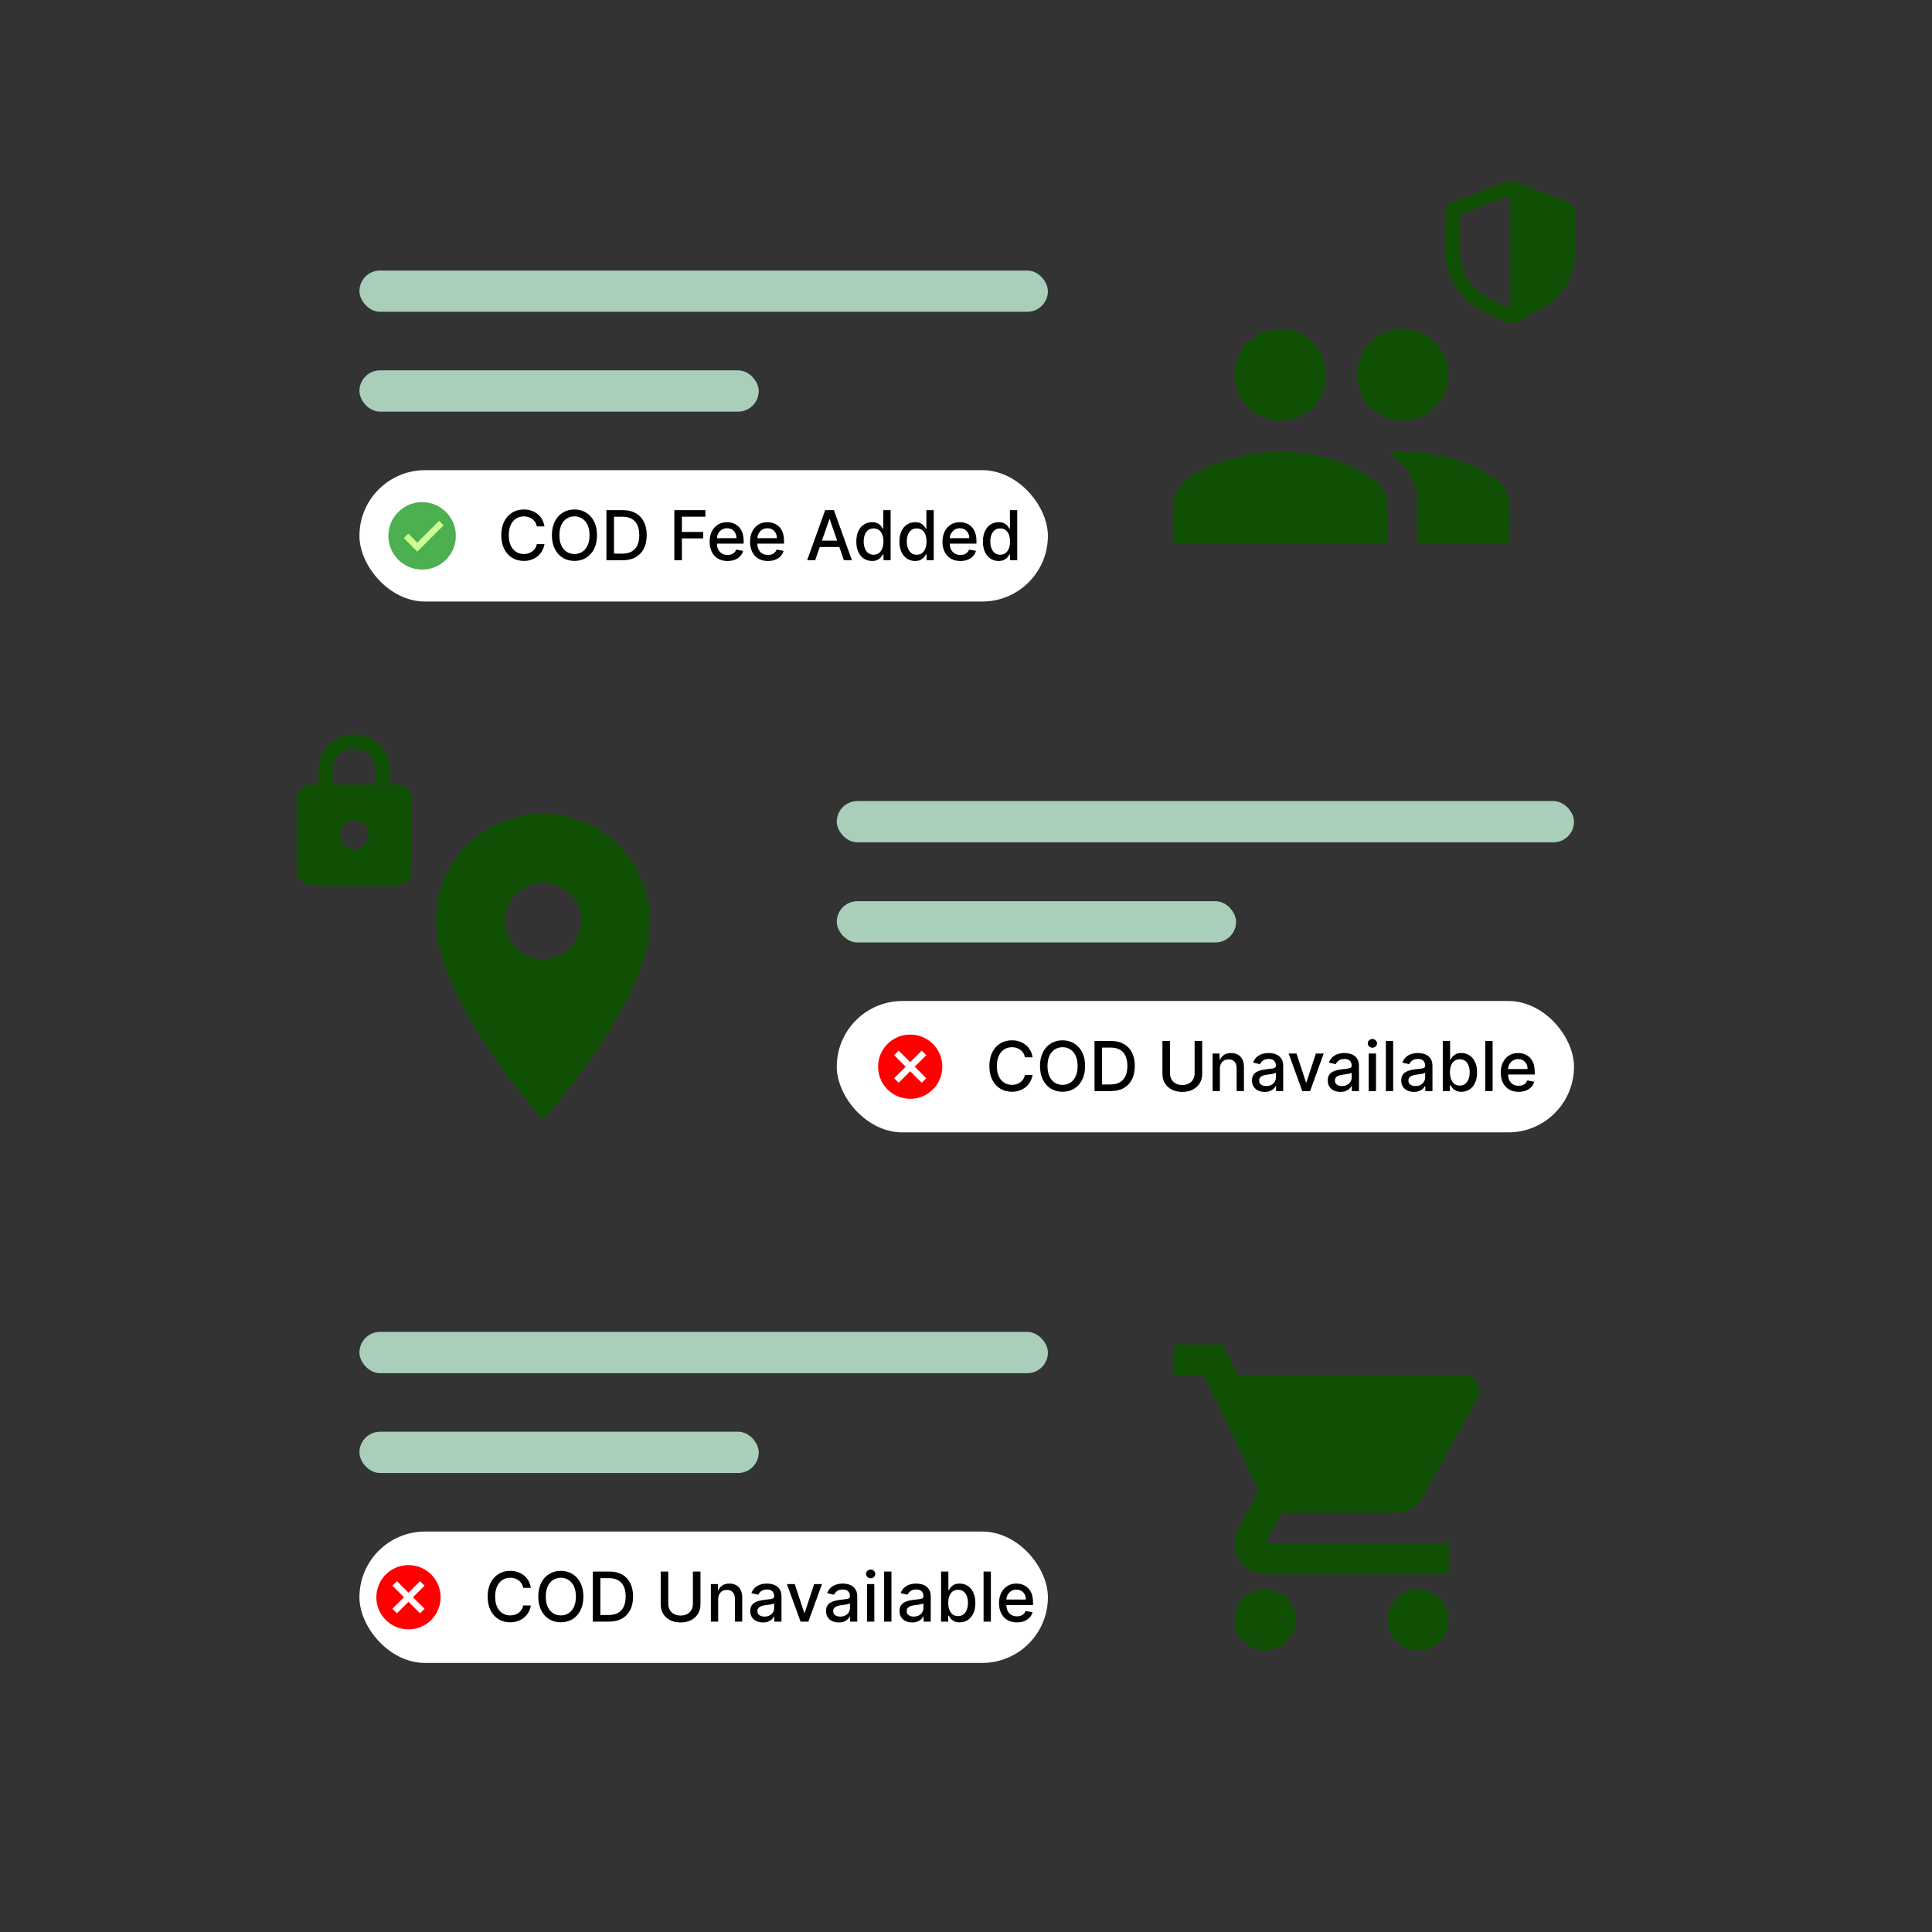 <svg width="1347" height="1347" viewBox="0 0 1347 1347" fill="none" xmlns="http://www.w3.org/2000/svg">
<rect x="0" y="0" width="1347" height="1347" fill="#333333" stroke="none"/>
<rect x="250.6" y="188.6" width="480" height="28.8" rx="14.4" fill="#A9CEBA"/>
<rect x="250.6" y="258.2" width="278.4" height="28.8" rx="14.4" fill="#A9CEBA"/>
<rect x="250.6" y="327.8" width="480" height="91.6" rx="45.8" fill="white"/>
<path d="M294.3 397.12C307.29 397.12 317.82 386.59 317.82 373.6C317.82 360.61 307.29 350.08 294.3 350.08C281.311 350.08 270.78 360.61 270.78 373.6C270.78 386.59 281.311 397.12 294.3 397.12Z" fill="#4CAF50"/>
<path d="M306.171 363.073L290.939 378.305L284.667 372.033L281.531 375.169L290.939 384.577L309.307 366.209L306.171 363.073Z" fill="#CCFF90"/>
<path d="M379.609 367.043H374.291C374.086 365.907 373.705 364.907 373.149 364.043C372.592 363.18 371.91 362.447 371.103 361.844C370.296 361.242 369.393 360.788 368.393 360.481C367.404 360.174 366.353 360.021 365.24 360.021C363.228 360.021 361.427 360.526 359.836 361.538C358.257 362.549 357.007 364.032 356.086 365.986C355.177 367.941 354.722 370.327 354.722 373.146C354.722 375.986 355.177 378.384 356.086 380.339C357.007 382.293 358.262 383.771 359.853 384.771C361.444 385.771 363.234 386.271 365.222 386.271C366.325 386.271 367.37 386.123 368.359 385.827C369.359 385.521 370.262 385.072 371.069 384.481C371.876 383.89 372.558 383.168 373.115 382.316C373.683 381.452 374.075 380.464 374.291 379.35L379.609 379.367C379.325 381.083 378.774 382.663 377.955 384.106C377.149 385.538 376.109 386.776 374.836 387.822C373.575 388.856 372.132 389.657 370.507 390.225C368.882 390.793 367.109 391.077 365.188 391.077C362.166 391.077 359.472 390.361 357.109 388.93C354.745 387.486 352.882 385.424 351.518 382.742C350.166 380.06 349.49 376.861 349.49 373.146C349.49 369.418 350.171 366.219 351.535 363.549C352.899 360.867 354.762 358.81 357.126 357.379C359.49 355.935 362.177 355.214 365.188 355.214C367.041 355.214 368.768 355.481 370.37 356.015C371.984 356.538 373.433 357.31 374.717 358.333C376.001 359.344 377.063 360.583 377.904 362.049C378.745 363.504 379.313 365.168 379.609 367.043ZM416.235 373.146C416.235 376.873 415.553 380.077 414.19 382.759C412.826 385.43 410.957 387.486 408.582 388.93C406.218 390.361 403.531 391.077 400.519 391.077C397.497 391.077 394.798 390.361 392.423 388.93C390.059 387.486 388.195 385.424 386.832 382.742C385.468 380.06 384.786 376.861 384.786 373.146C384.786 369.418 385.468 366.219 386.832 363.549C388.195 360.867 390.059 358.81 392.423 357.379C394.798 355.935 397.497 355.214 400.519 355.214C403.531 355.214 406.218 355.935 408.582 357.379C410.957 358.81 412.826 360.867 414.19 363.549C415.553 366.219 416.235 369.418 416.235 373.146ZM411.019 373.146C411.019 370.305 410.559 367.913 409.639 365.969C408.73 364.015 407.48 362.538 405.889 361.538C404.309 360.526 402.519 360.021 400.519 360.021C398.508 360.021 396.713 360.526 395.133 361.538C393.553 362.538 392.303 364.015 391.383 365.969C390.474 367.913 390.019 370.305 390.019 373.146C390.019 375.986 390.474 378.384 391.383 380.339C392.303 382.282 393.553 383.759 395.133 384.771C396.713 385.771 398.508 386.271 400.519 386.271C402.519 386.271 404.309 385.771 405.889 384.771C407.48 383.759 408.73 382.282 409.639 380.339C410.559 378.384 411.019 375.986 411.019 373.146ZM434.103 390.6H422.802V355.691H434.461C437.882 355.691 440.819 356.39 443.274 357.788C445.728 359.174 447.609 361.168 448.916 363.771C450.234 366.361 450.893 369.469 450.893 373.094C450.893 376.731 450.228 379.856 448.899 382.469C447.58 385.083 445.671 387.094 443.171 388.504C440.671 389.901 437.649 390.6 434.103 390.6ZM428.069 385.998H433.813C436.472 385.998 438.683 385.498 440.444 384.498C442.205 383.486 443.524 382.026 444.399 380.117C445.274 378.197 445.711 375.856 445.711 373.094C445.711 370.356 445.274 368.032 444.399 366.123C443.535 364.214 442.245 362.765 440.529 361.776C438.813 360.788 436.683 360.293 434.137 360.293H428.069V385.998ZM470.146 390.6V355.691H491.794V360.225H475.413V370.861H490.242V375.379H475.413V390.6H470.146ZM507.224 391.129C504.644 391.129 502.423 390.577 500.559 389.475C498.707 388.361 497.275 386.799 496.264 384.788C495.264 382.765 494.764 380.396 494.764 377.68C494.764 374.998 495.264 372.634 496.264 370.589C497.275 368.543 498.684 366.947 500.491 365.799C502.309 364.651 504.434 364.077 506.866 364.077C508.343 364.077 509.775 364.322 511.161 364.81C512.548 365.299 513.792 366.066 514.894 367.111C515.997 368.157 516.866 369.515 517.502 371.185C518.139 372.844 518.457 374.861 518.457 377.236V379.043H497.644V375.225H513.463C513.463 373.884 513.19 372.697 512.644 371.663C512.099 370.617 511.332 369.793 510.343 369.191C509.366 368.589 508.218 368.288 506.9 368.288C505.468 368.288 504.218 368.64 503.15 369.344C502.093 370.038 501.275 370.947 500.695 372.072C500.127 373.185 499.843 374.396 499.843 375.702V378.685C499.843 380.435 500.15 381.924 500.764 383.151C501.389 384.379 502.258 385.316 503.372 385.964C504.485 386.6 505.786 386.918 507.275 386.918C508.241 386.918 509.122 386.782 509.917 386.509C510.713 386.225 511.4 385.805 511.98 385.248C512.559 384.691 513.002 384.004 513.309 383.185L518.133 384.055C517.747 385.475 517.053 386.719 516.053 387.788C515.065 388.844 513.82 389.668 512.32 390.259C510.832 390.839 509.133 391.129 507.224 391.129ZM535.396 391.129C532.816 391.129 530.595 390.577 528.731 389.475C526.879 388.361 525.447 386.799 524.436 384.788C523.436 382.765 522.936 380.396 522.936 377.68C522.936 374.998 523.436 372.634 524.436 370.589C525.447 368.543 526.856 366.947 528.663 365.799C530.481 364.651 532.606 364.077 535.038 364.077C536.515 364.077 537.947 364.322 539.333 364.81C540.72 365.299 541.964 366.066 543.066 367.111C544.169 368.157 545.038 369.515 545.674 371.185C546.311 372.844 546.629 374.861 546.629 377.236V379.043H525.816V375.225H541.634C541.634 373.884 541.362 372.697 540.816 371.663C540.271 370.617 539.504 369.793 538.515 369.191C537.538 368.589 536.39 368.288 535.072 368.288C533.64 368.288 532.39 368.64 531.322 369.344C530.265 370.038 529.447 370.947 528.867 372.072C528.299 373.185 528.015 374.396 528.015 375.702V378.685C528.015 380.435 528.322 381.924 528.936 383.151C529.561 384.379 530.43 385.316 531.544 385.964C532.657 386.6 533.958 386.918 535.447 386.918C536.413 386.918 537.294 386.782 538.089 386.509C538.884 386.225 539.572 385.805 540.151 385.248C540.731 384.691 541.174 384.004 541.481 383.185L546.305 384.055C545.919 385.475 545.225 386.719 544.225 387.788C543.237 388.844 541.992 389.668 540.492 390.259C539.004 390.839 537.305 391.129 535.396 391.129ZM568.345 390.6H562.754L575.316 355.691H581.401L593.964 390.6H588.373L578.504 362.032H578.231L568.345 390.6ZM569.282 376.93H587.419V381.361H569.282V376.93ZM607.975 391.111C605.862 391.111 603.975 390.572 602.316 389.492C600.669 388.401 599.373 386.85 598.43 384.839C597.498 382.816 597.032 380.39 597.032 377.56C597.032 374.731 597.504 372.31 598.447 370.299C599.401 368.288 600.708 366.748 602.367 365.68C604.026 364.611 605.907 364.077 608.009 364.077C609.634 364.077 610.941 364.35 611.93 364.896C612.93 365.43 613.703 366.055 614.248 366.771C614.805 367.486 615.237 368.117 615.544 368.663H615.85V355.691H620.947V390.6H615.97V386.526H615.544C615.237 387.083 614.794 387.719 614.214 388.435C613.646 389.151 612.862 389.776 611.862 390.31C610.862 390.844 609.566 391.111 607.975 391.111ZM609.1 386.765C610.566 386.765 611.805 386.379 612.816 385.606C613.839 384.822 614.612 383.736 615.134 382.35C615.669 380.964 615.936 379.35 615.936 377.509C615.936 375.691 615.674 374.1 615.151 372.736C614.629 371.373 613.862 370.31 612.85 369.549C611.839 368.788 610.589 368.407 609.1 368.407C607.566 368.407 606.288 368.805 605.265 369.6C604.242 370.396 603.47 371.481 602.947 372.856C602.436 374.231 602.18 375.782 602.18 377.509C602.18 379.259 602.441 380.833 602.964 382.231C603.487 383.629 604.259 384.736 605.282 385.555C606.316 386.361 607.589 386.765 609.1 386.765ZM638.022 391.111C635.909 391.111 634.022 390.572 632.363 389.492C630.715 388.401 629.42 386.85 628.477 384.839C627.545 382.816 627.079 380.39 627.079 377.56C627.079 374.731 627.551 372.31 628.494 370.299C629.448 368.288 630.755 366.748 632.414 365.68C634.073 364.611 635.954 364.077 638.056 364.077C639.681 364.077 640.988 364.35 641.977 364.896C642.977 365.43 643.749 366.055 644.295 366.771C644.852 367.486 645.284 368.117 645.59 368.663H645.897V355.691H650.994V390.6H646.017V386.526H645.59C645.284 387.083 644.84 387.719 644.261 388.435C643.693 389.151 642.909 389.776 641.909 390.31C640.909 390.844 639.613 391.111 638.022 391.111ZM639.147 386.765C640.613 386.765 641.852 386.379 642.863 385.606C643.886 384.822 644.659 383.736 645.181 382.35C645.715 380.964 645.982 379.35 645.982 377.509C645.982 375.691 645.721 374.1 645.198 372.736C644.676 371.373 643.909 370.31 642.897 369.549C641.886 368.788 640.636 368.407 639.147 368.407C637.613 368.407 636.335 368.805 635.312 369.6C634.289 370.396 633.517 371.481 632.994 372.856C632.482 374.231 632.227 375.782 632.227 377.509C632.227 379.259 632.488 380.833 633.011 382.231C633.534 383.629 634.306 384.736 635.329 385.555C636.363 386.361 637.636 386.765 639.147 386.765ZM669.552 391.129C666.972 391.129 664.751 390.577 662.887 389.475C661.035 388.361 659.603 386.799 658.592 384.788C657.592 382.765 657.092 380.396 657.092 377.68C657.092 374.998 657.592 372.634 658.592 370.589C659.603 368.543 661.012 366.947 662.819 365.799C664.637 364.651 666.762 364.077 669.194 364.077C670.671 364.077 672.103 364.322 673.49 364.81C674.876 365.299 676.12 366.066 677.222 367.111C678.325 368.157 679.194 369.515 679.83 371.185C680.467 372.844 680.785 374.861 680.785 377.236V379.043H659.972V375.225H675.791C675.791 373.884 675.518 372.697 674.972 371.663C674.427 370.617 673.66 369.793 672.671 369.191C671.694 368.589 670.546 368.288 669.228 368.288C667.796 368.288 666.546 368.64 665.478 369.344C664.421 370.038 663.603 370.947 663.024 372.072C662.455 373.185 662.171 374.396 662.171 375.702V378.685C662.171 380.435 662.478 381.924 663.092 383.151C663.717 384.379 664.586 385.316 665.7 385.964C666.813 386.6 668.115 386.918 669.603 386.918C670.569 386.918 671.45 386.782 672.245 386.509C673.041 386.225 673.728 385.805 674.308 385.248C674.887 384.691 675.33 384.004 675.637 383.185L680.461 384.055C680.075 385.475 679.382 386.719 678.382 387.788C677.393 388.844 676.149 389.668 674.649 390.259C673.16 390.839 671.461 391.129 669.552 391.129ZM696.241 391.111C694.127 391.111 692.241 390.572 690.582 389.492C688.934 388.401 687.639 386.85 686.695 384.839C685.764 382.816 685.298 380.39 685.298 377.56C685.298 374.731 685.769 372.31 686.713 370.299C687.667 368.288 688.974 366.748 690.633 365.68C692.292 364.611 694.173 364.077 696.275 364.077C697.9 364.077 699.207 364.35 700.195 364.896C701.195 365.43 701.968 366.055 702.514 366.771C703.07 367.486 703.502 368.117 703.809 368.663H704.116V355.691H709.213V390.6H704.235V386.526H703.809C703.502 387.083 703.059 387.719 702.48 388.435C701.911 389.151 701.127 389.776 700.127 390.31C699.127 390.844 697.832 391.111 696.241 391.111ZM697.366 386.765C698.832 386.765 700.07 386.379 701.082 385.606C702.105 384.822 702.877 383.736 703.4 382.35C703.934 380.964 704.201 379.35 704.201 377.509C704.201 375.691 703.94 374.1 703.417 372.736C702.894 371.373 702.127 370.31 701.116 369.549C700.105 368.788 698.855 368.407 697.366 368.407C695.832 368.407 694.553 368.805 693.531 369.6C692.508 370.396 691.735 371.481 691.213 372.856C690.701 374.231 690.445 375.782 690.445 377.509C690.445 379.259 690.707 380.833 691.23 382.231C691.752 383.629 692.525 384.736 693.548 385.555C694.582 386.361 695.855 386.765 697.366 386.765Z" fill="black"/>
<path d="M978.065 293.333C995.772 293.333 1009.96 279.04 1009.96 261.333C1009.96 243.627 995.772 229.333 978.065 229.333C960.359 229.333 946.065 243.627 946.065 261.333C946.065 279.04 960.359 293.333 978.065 293.333ZM892.732 293.333C910.439 293.333 924.625 279.04 924.625 261.333C924.625 243.627 910.439 229.333 892.732 229.333C875.025 229.333 860.732 243.627 860.732 261.333C860.732 279.04 875.025 293.333 892.732 293.333ZM892.732 314.667C867.879 314.667 818.065 327.147 818.065 352V378.667H967.399V352C967.399 327.147 917.585 314.667 892.732 314.667ZM978.065 314.667C974.972 314.667 971.452 314.88 967.719 315.2C980.092 324.16 988.732 336.213 988.732 352V378.667H1052.73V352C1052.73 327.147 1002.92 314.667 978.065 314.667Z" fill="#105004"/>
<path d="M378.6 668.667C371.528 668.667 364.745 665.857 359.744 660.856C354.743 655.855 351.934 649.073 351.934 642C351.934 634.928 354.743 628.145 359.744 623.144C364.745 618.143 371.528 615.333 378.6 615.333C385.673 615.333 392.455 618.143 397.456 623.144C402.457 628.145 405.267 634.928 405.267 642C405.267 645.502 404.577 648.97 403.237 652.205C401.897 655.44 399.933 658.38 397.456 660.856C394.98 663.333 392.04 665.297 388.805 666.637C385.57 667.977 382.102 668.667 378.6 668.667ZM378.6 567.333C358.797 567.333 339.806 575.2 325.803 589.203C311.8 603.206 303.934 622.197 303.934 642C303.934 698 378.6 780.667 378.6 780.667C378.6 780.667 453.267 698 453.267 642C453.267 622.197 445.4 603.206 431.398 589.203C417.395 575.2 398.403 567.333 378.6 567.333Z" fill="#105004"/>
<rect x="583.399" y="558.5" width="514" height="28.8" rx="14.4" fill="#A9CEBA"/>
<rect x="583.399" y="628.3" width="278.4" height="28.8" rx="14.4" fill="#A9CEBA"/>
<rect x="583.399" y="697.9" width="514" height="91.6" rx="45.8" fill="white"/>
<path d="M634.6 721.301C646.987 721.301 657 731.314 657 743.701C657 756.088 646.987 766.101 634.6 766.101C622.213 766.101 612.2 756.088 612.2 743.701C612.2 731.314 622.213 721.301 634.6 721.301ZM642.642 732.501L634.6 740.542L626.559 732.501L623.4 735.659L631.442 743.701L623.4 751.742L626.559 754.901L634.6 746.859L642.642 754.901L645.8 751.742L637.759 743.701L645.8 735.659L642.642 732.501Z" fill="#FF0000"/>
<path d="M719.909 737.143H714.59C714.386 736.007 714.005 735.007 713.448 734.143C712.892 733.28 712.21 732.547 711.403 731.945C710.596 731.342 709.693 730.888 708.693 730.581C707.704 730.274 706.653 730.121 705.539 730.121C703.528 730.121 701.727 730.626 700.136 731.638C698.556 732.649 697.306 734.132 696.386 736.087C695.477 738.041 695.022 740.427 695.022 743.246C695.022 746.087 695.477 748.484 696.386 750.439C697.306 752.393 698.562 753.871 700.153 754.871C701.744 755.871 703.534 756.371 705.522 756.371C706.625 756.371 707.67 756.223 708.659 755.927C709.659 755.621 710.562 755.172 711.369 754.581C712.176 753.99 712.858 753.268 713.414 752.416C713.983 751.552 714.375 750.564 714.59 749.45L719.909 749.467C719.625 751.183 719.073 752.763 718.255 754.206C717.448 755.638 716.409 756.876 715.136 757.922C713.875 758.956 712.431 759.757 710.806 760.325C709.181 760.893 707.409 761.177 705.488 761.177C702.465 761.177 699.772 760.462 697.409 759.03C695.045 757.587 693.181 755.524 691.818 752.842C690.465 750.16 689.789 746.962 689.789 743.246C689.789 739.518 690.471 736.32 691.835 733.649C693.198 730.967 695.062 728.91 697.426 727.479C699.789 726.035 702.477 725.314 705.488 725.314C707.34 725.314 709.068 725.581 710.67 726.115C712.284 726.638 713.733 727.41 715.017 728.433C716.301 729.445 717.363 730.683 718.204 732.149C719.045 733.604 719.613 735.268 719.909 737.143ZM756.535 743.246C756.535 746.973 755.853 750.177 754.49 752.859C753.126 755.53 751.257 757.587 748.882 759.03C746.518 760.462 743.831 761.177 740.819 761.177C737.796 761.177 735.098 760.462 732.723 759.03C730.359 757.587 728.495 755.524 727.132 752.842C725.768 750.16 725.086 746.962 725.086 743.246C725.086 739.518 725.768 736.32 727.132 733.649C728.495 730.967 730.359 728.91 732.723 727.479C735.098 726.035 737.796 725.314 740.819 725.314C743.831 725.314 746.518 726.035 748.882 727.479C751.257 728.91 753.126 730.967 754.49 733.649C755.853 736.32 756.535 739.518 756.535 743.246ZM751.319 743.246C751.319 740.405 750.859 738.013 749.938 736.07C749.029 734.115 747.779 732.638 746.188 731.638C744.609 730.626 742.819 730.121 740.819 730.121C738.808 730.121 737.012 730.626 735.433 731.638C733.853 732.638 732.603 734.115 731.683 736.07C730.774 738.013 730.319 740.405 730.319 743.246C730.319 746.087 730.774 748.484 731.683 750.439C732.603 752.382 733.853 753.859 735.433 754.871C737.012 755.871 738.808 756.371 740.819 756.371C742.819 756.371 744.609 755.871 746.188 754.871C747.779 753.859 749.029 752.382 749.938 750.439C750.859 748.484 751.319 746.087 751.319 743.246ZM774.403 760.7H763.102V725.791H774.761C778.181 725.791 781.119 726.49 783.573 727.888C786.028 729.274 787.909 731.268 789.215 733.871C790.534 736.462 791.193 739.57 791.193 743.195C791.193 746.831 790.528 749.956 789.198 752.57C787.88 755.183 785.971 757.195 783.471 758.604C780.971 760.001 777.948 760.7 774.403 760.7ZM768.369 756.098H774.113C776.772 756.098 778.983 755.598 780.744 754.598C782.505 753.587 783.823 752.126 784.698 750.217C785.573 748.297 786.011 745.956 786.011 743.195C786.011 740.456 785.573 738.132 784.698 736.223C783.835 734.314 782.545 732.865 780.829 731.876C779.113 730.888 776.983 730.393 774.437 730.393H768.369V756.098ZM832.894 725.791H838.179V748.751C838.179 751.195 837.605 753.359 836.457 755.246C835.309 757.121 833.696 758.598 831.616 759.677C829.536 760.746 827.099 761.28 824.304 761.28C821.519 761.28 819.088 760.746 817.008 759.677C814.929 758.598 813.315 757.121 812.167 755.246C811.019 753.359 810.446 751.195 810.446 748.751V725.791H815.713V748.325C815.713 749.905 816.059 751.308 816.752 752.535C817.457 753.763 818.451 754.729 819.735 755.433C821.019 756.126 822.542 756.473 824.304 756.473C826.076 756.473 827.605 756.126 828.889 755.433C830.184 754.729 831.173 753.763 831.855 752.535C832.548 751.308 832.894 749.905 832.894 748.325V725.791ZM850.524 745.155V760.7H845.427V734.518H850.319V738.78H850.643C851.245 737.393 852.188 736.28 853.473 735.439C854.768 734.598 856.399 734.177 858.365 734.177C860.149 734.177 861.711 734.552 863.052 735.302C864.393 736.041 865.433 737.143 866.171 738.609C866.91 740.075 867.279 741.888 867.279 744.047V760.7H862.183V744.66C862.183 742.763 861.688 741.28 860.7 740.212C859.711 739.132 858.353 738.592 856.626 738.592C855.444 738.592 854.393 738.848 853.473 739.359C852.563 739.871 851.842 740.621 851.308 741.609C850.785 742.587 850.524 743.768 850.524 745.155ZM881.734 761.28C880.075 761.28 878.575 760.973 877.234 760.359C875.893 759.734 874.831 758.831 874.046 757.649C873.274 756.467 872.887 755.018 872.887 753.302C872.887 751.825 873.171 750.609 873.74 749.655C874.308 748.7 875.075 747.945 876.041 747.388C877.007 746.831 878.086 746.41 879.279 746.126C880.473 745.842 881.688 745.626 882.927 745.479C884.495 745.297 885.768 745.149 886.745 745.035C887.723 744.91 888.433 744.712 888.876 744.439C889.319 744.166 889.541 743.723 889.541 743.109V742.99C889.541 741.501 889.12 740.348 888.279 739.53C887.45 738.712 886.211 738.302 884.563 738.302C882.848 738.302 881.495 738.683 880.507 739.445C879.529 740.195 878.853 741.03 878.478 741.95L873.688 740.859C874.257 739.268 875.086 737.984 876.177 737.007C877.279 736.018 878.546 735.302 879.978 734.859C881.41 734.405 882.916 734.177 884.495 734.177C885.541 734.177 886.649 734.302 887.819 734.552C889.001 734.791 890.103 735.234 891.126 735.882C892.16 736.53 893.007 737.456 893.666 738.66C894.325 739.854 894.654 741.405 894.654 743.314V760.7H889.677V757.121H889.473C889.143 757.78 888.649 758.427 887.99 759.064C887.331 759.7 886.484 760.229 885.45 760.649C884.416 761.07 883.177 761.28 881.734 761.28ZM882.842 757.189C884.251 757.189 885.456 756.91 886.456 756.354C887.467 755.797 888.234 755.07 888.757 754.172C889.291 753.263 889.558 752.291 889.558 751.257V747.882C889.376 748.064 889.024 748.234 888.501 748.393C887.99 748.541 887.404 748.672 886.745 748.785C886.086 748.888 885.444 748.984 884.819 749.075C884.194 749.155 883.671 749.223 883.251 749.28C882.262 749.405 881.359 749.615 880.541 749.91C879.734 750.206 879.086 750.632 878.598 751.189C878.12 751.734 877.882 752.462 877.882 753.371C877.882 754.632 878.348 755.587 879.279 756.234C880.211 756.871 881.399 757.189 882.842 757.189ZM922.903 734.518L913.409 760.7H907.954L898.443 734.518H903.914L910.545 754.666H910.818L917.431 734.518H922.903ZM934.562 761.28C932.903 761.28 931.403 760.973 930.062 760.359C928.721 759.734 927.659 758.831 926.875 757.649C926.102 756.467 925.715 755.018 925.715 753.302C925.715 751.825 926 750.609 926.568 749.655C927.136 748.7 927.903 747.945 928.869 747.388C929.835 746.831 930.914 746.41 932.108 746.126C933.301 745.842 934.517 745.626 935.755 745.479C937.323 745.297 938.596 745.149 939.573 745.035C940.551 744.91 941.261 744.712 941.704 744.439C942.147 744.166 942.369 743.723 942.369 743.109V742.99C942.369 741.501 941.948 740.348 941.108 739.53C940.278 738.712 939.039 738.302 937.392 738.302C935.676 738.302 934.323 738.683 933.335 739.445C932.358 740.195 931.681 741.03 931.306 741.95L926.517 740.859C927.085 739.268 927.914 737.984 929.005 737.007C930.108 736.018 931.375 735.302 932.806 734.859C934.238 734.405 935.744 734.177 937.323 734.177C938.369 734.177 939.477 734.302 940.647 734.552C941.829 734.791 942.931 735.234 943.954 735.882C944.988 736.53 945.835 737.456 946.494 738.66C947.153 739.854 947.483 741.405 947.483 743.314V760.7H942.505V757.121H942.301C941.971 757.78 941.477 758.427 940.818 759.064C940.159 759.7 939.312 760.229 938.278 760.649C937.244 761.07 936.005 761.28 934.562 761.28ZM935.67 757.189C937.079 757.189 938.284 756.91 939.284 756.354C940.295 755.797 941.062 755.07 941.585 754.172C942.119 753.263 942.386 752.291 942.386 751.257V747.882C942.204 748.064 941.852 748.234 941.329 748.393C940.818 748.541 940.233 748.672 939.573 748.785C938.914 748.888 938.272 748.984 937.647 749.075C937.022 749.155 936.5 749.223 936.079 749.28C935.09 749.405 934.187 749.615 933.369 749.91C932.562 750.206 931.914 750.632 931.426 751.189C930.948 751.734 930.71 752.462 930.71 753.371C930.71 754.632 931.176 755.587 932.108 756.234C933.039 756.871 934.227 757.189 935.67 757.189ZM954.271 760.7V734.518H959.367V760.7H954.271ZM956.845 730.479C955.958 730.479 955.197 730.183 954.561 729.592C953.936 728.99 953.623 728.274 953.623 727.445C953.623 726.604 953.936 725.888 954.561 725.297C955.197 724.695 955.958 724.393 956.845 724.393C957.731 724.393 958.487 724.695 959.112 725.297C959.748 725.888 960.066 726.604 960.066 727.445C960.066 728.274 959.748 728.99 959.112 729.592C958.487 730.183 957.731 730.479 956.845 730.479ZM971.321 725.791V760.7H966.224V725.791H971.321ZM985.796 761.28C984.137 761.28 982.637 760.973 981.296 760.359C979.956 759.734 978.893 758.831 978.109 757.649C977.336 756.467 976.95 755.018 976.95 753.302C976.95 751.825 977.234 750.609 977.802 749.655C978.37 748.7 979.137 747.945 980.103 747.388C981.069 746.831 982.149 746.41 983.342 746.126C984.535 745.842 985.751 745.626 986.99 745.479C988.558 745.297 989.831 745.149 990.808 745.035C991.785 744.91 992.495 744.712 992.938 744.439C993.382 744.166 993.603 743.723 993.603 743.109V742.99C993.603 741.501 993.183 740.348 992.342 739.53C991.512 738.712 990.274 738.302 988.626 738.302C986.91 738.302 985.558 738.683 984.569 739.445C983.592 740.195 982.916 741.03 982.541 741.95L977.751 740.859C978.319 739.268 979.149 737.984 980.24 737.007C981.342 736.018 982.609 735.302 984.041 734.859C985.473 734.405 986.978 734.177 988.558 734.177C989.603 734.177 990.711 734.302 991.882 734.552C993.063 734.791 994.166 735.234 995.188 735.882C996.223 736.53 997.069 737.456 997.728 738.66C998.387 739.854 998.717 741.405 998.717 743.314V760.7H993.74V757.121H993.535C993.206 757.78 992.711 758.427 992.052 759.064C991.393 759.7 990.546 760.229 989.512 760.649C988.478 761.07 987.24 761.28 985.796 761.28ZM986.904 757.189C988.313 757.189 989.518 756.91 990.518 756.354C991.529 755.797 992.296 755.07 992.819 754.172C993.353 753.263 993.62 752.291 993.62 751.257V747.882C993.438 748.064 993.086 748.234 992.563 748.393C992.052 748.541 991.467 748.672 990.808 748.785C990.149 748.888 989.507 748.984 988.882 749.075C988.257 749.155 987.734 749.223 987.313 749.28C986.325 749.405 985.421 749.615 984.603 749.91C983.796 750.206 983.149 750.632 982.66 751.189C982.183 751.734 981.944 752.462 981.944 753.371C981.944 754.632 982.41 755.587 983.342 756.234C984.274 756.871 985.461 757.189 986.904 757.189ZM1005.91 760.7V725.791H1011.01V738.763H1011.32C1011.61 738.217 1012.04 737.587 1012.6 736.871C1013.15 736.155 1013.93 735.53 1014.91 734.996C1015.9 734.45 1017.21 734.177 1018.83 734.177C1020.95 734.177 1022.83 734.712 1024.49 735.78C1026.15 736.848 1027.45 738.388 1028.4 740.399C1029.35 742.41 1029.83 744.831 1029.83 747.66C1029.83 750.49 1029.36 752.916 1028.41 754.939C1027.47 756.95 1026.18 758.501 1024.53 759.592C1022.88 760.672 1021 761.212 1018.89 761.212C1017.3 761.212 1015.99 760.945 1014.98 760.41C1013.98 759.876 1013.2 759.251 1012.63 758.535C1012.06 757.82 1011.62 757.183 1011.32 756.626H1010.89V760.7H1005.91ZM1010.91 747.609C1010.91 749.45 1011.18 751.064 1011.71 752.45C1012.24 753.837 1013.02 754.922 1014.03 755.706C1015.04 756.479 1016.28 756.865 1017.74 756.865C1019.27 756.865 1020.54 756.462 1021.56 755.655C1022.58 754.837 1023.36 753.729 1023.88 752.331C1024.41 750.933 1024.68 749.359 1024.68 747.609C1024.68 745.882 1024.42 744.331 1023.9 742.956C1023.39 741.581 1022.61 740.496 1021.58 739.7C1020.56 738.905 1019.28 738.507 1017.74 738.507C1016.27 738.507 1015.02 738.888 1013.99 739.649C1012.98 740.41 1012.22 741.473 1011.69 742.837C1011.17 744.2 1010.91 745.791 1010.91 747.609ZM1040.65 725.791V760.7H1035.55V725.791H1040.65ZM1058.79 761.229C1056.21 761.229 1053.99 760.677 1052.12 759.575C1050.27 758.462 1048.84 756.899 1047.83 754.888C1046.83 752.865 1046.33 750.496 1046.33 747.78C1046.33 745.098 1046.83 742.734 1047.83 740.689C1048.84 738.643 1050.25 737.047 1052.06 735.899C1053.87 734.751 1056 734.177 1058.43 734.177C1059.91 734.177 1061.34 734.422 1062.73 734.91C1064.11 735.399 1065.36 736.166 1066.46 737.212C1067.56 738.257 1068.43 739.615 1069.07 741.285C1069.7 742.945 1070.02 744.962 1070.02 747.337V749.143H1049.21V745.325H1065.03C1065.03 743.984 1064.76 742.797 1064.21 741.763C1063.66 740.717 1062.9 739.893 1061.91 739.291C1060.93 738.689 1059.78 738.388 1058.47 738.388C1057.03 738.388 1055.78 738.74 1054.72 739.445C1053.66 740.138 1052.84 741.047 1052.26 742.172C1051.69 743.285 1051.41 744.496 1051.41 745.802V748.785C1051.41 750.535 1051.72 752.024 1052.33 753.251C1052.95 754.479 1053.82 755.416 1054.94 756.064C1056.05 756.7 1057.35 757.018 1058.84 757.018C1059.81 757.018 1060.69 756.882 1061.48 756.609C1062.28 756.325 1062.97 755.905 1063.55 755.348C1064.12 754.791 1064.57 754.104 1064.87 753.285L1069.7 754.155C1069.31 755.575 1068.62 756.82 1067.62 757.888C1066.63 758.945 1065.39 759.768 1063.89 760.359C1062.4 760.939 1060.7 761.229 1058.79 761.229Z" fill="black"/>
<rect x="250.6" y="928.6" width="480" height="28.8" rx="14.4" fill="#A9CEBA"/>
<rect x="250.6" y="998.199" width="278.4" height="28.8" rx="14.4" fill="#A9CEBA"/>
<rect x="250.6" y="1067.8" width="480" height="91.6" rx="45.8" fill="white"/>
<path d="M284.8 1091.2C297.188 1091.2 307.2 1101.21 307.2 1113.6C307.2 1125.99 297.188 1136 284.8 1136C272.413 1136 262.4 1125.99 262.4 1113.6C262.4 1101.21 272.413 1091.2 284.8 1091.2ZM292.842 1102.4L284.8 1110.44L276.759 1102.4L273.6 1105.56L281.642 1113.6L273.6 1121.64L276.759 1124.8L284.8 1116.76L292.842 1124.8L296 1121.64L287.959 1113.6L296 1105.56L292.842 1102.4Z" fill="#FF0000"/>
<path d="M370.109 1107.04H364.791C364.586 1105.91 364.205 1104.91 363.649 1104.04C363.092 1103.18 362.41 1102.45 361.603 1101.84C360.796 1101.24 359.893 1100.79 358.893 1100.48C357.904 1100.17 356.853 1100.02 355.74 1100.02C353.728 1100.02 351.927 1100.53 350.336 1101.54C348.757 1102.55 347.507 1104.03 346.586 1105.99C345.677 1107.94 345.222 1110.33 345.222 1113.15C345.222 1115.99 345.677 1118.38 346.586 1120.34C347.507 1122.29 348.762 1123.77 350.353 1124.77C351.944 1125.77 353.734 1126.27 355.722 1126.27C356.825 1126.27 357.87 1126.12 358.859 1125.83C359.859 1125.52 360.762 1125.07 361.569 1124.48C362.376 1123.89 363.058 1123.17 363.615 1122.32C364.183 1121.45 364.575 1120.46 364.791 1119.35L370.109 1119.37C369.825 1121.08 369.274 1122.66 368.455 1124.11C367.649 1125.54 366.609 1126.78 365.336 1127.82C364.075 1128.86 362.632 1129.66 361.007 1130.22C359.382 1130.79 357.609 1131.08 355.688 1131.08C352.666 1131.08 349.972 1130.36 347.609 1128.93C345.245 1127.49 343.382 1125.42 342.018 1122.74C340.666 1120.06 339.99 1116.86 339.99 1113.15C339.99 1109.42 340.671 1106.22 342.035 1103.55C343.399 1100.87 345.262 1098.81 347.626 1097.38C349.99 1095.93 352.677 1095.21 355.688 1095.21C357.541 1095.21 359.268 1095.48 360.87 1096.01C362.484 1096.54 363.933 1097.31 365.217 1098.33C366.501 1099.34 367.563 1100.58 368.404 1102.05C369.245 1103.5 369.813 1105.17 370.109 1107.04ZM406.735 1113.15C406.735 1116.87 406.053 1120.08 404.69 1122.76C403.326 1125.43 401.457 1127.49 399.082 1128.93C396.718 1130.36 394.031 1131.08 391.019 1131.08C387.997 1131.08 385.298 1130.36 382.923 1128.93C380.559 1127.49 378.695 1125.42 377.332 1122.74C375.968 1120.06 375.286 1116.86 375.286 1113.15C375.286 1109.42 375.968 1106.22 377.332 1103.55C378.695 1100.87 380.559 1098.81 382.923 1097.38C385.298 1095.93 387.997 1095.21 391.019 1095.21C394.031 1095.21 396.718 1095.93 399.082 1097.38C401.457 1098.81 403.326 1100.87 404.69 1103.55C406.053 1106.22 406.735 1109.42 406.735 1113.15ZM401.519 1113.15C401.519 1110.3 401.059 1107.91 400.139 1105.97C399.23 1104.01 397.98 1102.54 396.389 1101.54C394.809 1100.53 393.019 1100.02 391.019 1100.02C389.008 1100.02 387.213 1100.53 385.633 1101.54C384.053 1102.54 382.803 1104.01 381.883 1105.97C380.974 1107.91 380.519 1110.3 380.519 1113.15C380.519 1115.99 380.974 1118.38 381.883 1120.34C382.803 1122.28 384.053 1123.76 385.633 1124.77C387.213 1125.77 389.008 1126.27 391.019 1126.27C393.019 1126.27 394.809 1125.77 396.389 1124.77C397.98 1123.76 399.23 1122.28 400.139 1120.34C401.059 1118.38 401.519 1115.99 401.519 1113.15ZM424.603 1130.6H413.302V1095.69H424.961C428.382 1095.69 431.319 1096.39 433.774 1097.79C436.228 1099.17 438.109 1101.17 439.416 1103.77C440.734 1106.36 441.393 1109.47 441.393 1113.09C441.393 1116.73 440.728 1119.86 439.399 1122.47C438.08 1125.08 436.171 1127.09 433.671 1128.5C431.171 1129.9 428.149 1130.6 424.603 1130.6ZM418.569 1126H424.313C426.972 1126 429.183 1125.5 430.944 1124.5C432.705 1123.49 434.024 1122.03 434.899 1120.12C435.774 1118.2 436.211 1115.86 436.211 1113.09C436.211 1110.36 435.774 1108.03 434.899 1106.12C434.035 1104.21 432.745 1102.76 431.029 1101.78C429.313 1100.79 427.183 1100.29 424.637 1100.29H418.569V1126ZM483.095 1095.69H488.379V1118.65C488.379 1121.09 487.805 1123.26 486.657 1125.15C485.509 1127.02 483.896 1128.5 481.816 1129.58C479.737 1130.65 477.299 1131.18 474.504 1131.18C471.72 1131.18 469.288 1130.65 467.208 1129.58C465.129 1128.5 463.515 1127.02 462.367 1125.15C461.22 1123.26 460.646 1121.09 460.646 1118.65V1095.69H465.913V1118.22C465.913 1119.8 466.259 1121.21 466.953 1122.43C467.657 1123.66 468.651 1124.63 469.936 1125.33C471.22 1126.03 472.742 1126.37 474.504 1126.37C476.276 1126.37 477.805 1126.03 479.089 1125.33C480.384 1124.63 481.373 1123.66 482.055 1122.43C482.748 1121.21 483.095 1119.8 483.095 1118.22V1095.69ZM500.724 1115.05V1130.6H495.627V1104.42H500.519V1108.68H500.843C501.445 1107.29 502.389 1106.18 503.673 1105.34C504.968 1104.5 506.599 1104.08 508.565 1104.08C510.349 1104.08 511.911 1104.45 513.252 1105.2C514.593 1105.94 515.633 1107.04 516.372 1108.51C517.11 1109.97 517.48 1111.79 517.48 1113.95V1130.6H512.383V1114.56C512.383 1112.66 511.889 1111.18 510.9 1110.11C509.911 1109.03 508.553 1108.49 506.826 1108.49C505.644 1108.49 504.593 1108.75 503.673 1109.26C502.764 1109.77 502.042 1110.52 501.508 1111.51C500.985 1112.49 500.724 1113.67 500.724 1115.05ZM531.934 1131.18C530.275 1131.18 528.775 1130.87 527.434 1130.26C526.093 1129.63 525.031 1128.73 524.247 1127.55C523.474 1126.37 523.088 1124.92 523.088 1123.2C523.088 1121.72 523.372 1120.51 523.94 1119.55C524.508 1118.6 525.275 1117.84 526.241 1117.29C527.207 1116.73 528.286 1116.31 529.48 1116.03C530.673 1115.74 531.889 1115.53 533.127 1115.38C534.695 1115.2 535.968 1115.05 536.945 1114.93C537.923 1114.81 538.633 1114.61 539.076 1114.34C539.519 1114.07 539.741 1113.62 539.741 1113.01V1112.89C539.741 1111.4 539.32 1110.25 538.48 1109.43C537.65 1108.61 536.411 1108.2 534.764 1108.2C533.048 1108.2 531.695 1108.58 530.707 1109.34C529.73 1110.09 529.053 1110.93 528.678 1111.85L523.889 1110.76C524.457 1109.17 525.286 1107.88 526.377 1106.91C527.48 1105.92 528.747 1105.2 530.178 1104.76C531.61 1104.3 533.116 1104.08 534.695 1104.08C535.741 1104.08 536.849 1104.2 538.019 1104.45C539.201 1104.69 540.303 1105.13 541.326 1105.78C542.36 1106.43 543.207 1107.36 543.866 1108.56C544.525 1109.75 544.855 1111.3 544.855 1113.21V1130.6H539.877V1127.02H539.673C539.343 1127.68 538.849 1128.33 538.19 1128.96C537.531 1129.6 536.684 1130.13 535.65 1130.55C534.616 1130.97 533.377 1131.18 531.934 1131.18ZM533.042 1127.09C534.451 1127.09 535.656 1126.81 536.656 1126.25C537.667 1125.7 538.434 1124.97 538.957 1124.07C539.491 1123.16 539.758 1122.19 539.758 1121.16V1117.78C539.576 1117.96 539.224 1118.13 538.701 1118.29C538.19 1118.44 537.605 1118.57 536.945 1118.68C536.286 1118.79 535.644 1118.88 535.019 1118.97C534.394 1119.05 533.872 1119.12 533.451 1119.18C532.463 1119.3 531.559 1119.51 530.741 1119.81C529.934 1120.11 529.286 1120.53 528.798 1121.09C528.32 1121.63 528.082 1122.36 528.082 1123.27C528.082 1124.53 528.548 1125.49 529.48 1126.13C530.411 1126.77 531.599 1127.09 533.042 1127.09ZM573.103 1104.42L563.609 1130.6H558.154L548.643 1104.42H554.115L560.745 1124.57H561.018L567.632 1104.42H573.103ZM584.762 1131.18C583.103 1131.18 581.603 1130.87 580.262 1130.26C578.921 1129.63 577.859 1128.73 577.075 1127.55C576.302 1126.37 575.916 1124.92 575.916 1123.2C575.916 1121.72 576.2 1120.51 576.768 1119.55C577.336 1118.6 578.103 1117.84 579.069 1117.29C580.035 1116.73 581.115 1116.31 582.308 1116.03C583.501 1115.74 584.717 1115.53 585.955 1115.38C587.524 1115.2 588.796 1115.05 589.774 1114.93C590.751 1114.81 591.461 1114.61 591.904 1114.34C592.347 1114.07 592.569 1113.62 592.569 1113.01V1112.89C592.569 1111.4 592.149 1110.25 591.308 1109.43C590.478 1108.61 589.24 1108.2 587.592 1108.2C585.876 1108.2 584.524 1108.58 583.535 1109.34C582.558 1110.09 581.882 1110.93 581.507 1111.85L576.717 1110.76C577.285 1109.17 578.115 1107.88 579.205 1106.91C580.308 1105.92 581.575 1105.2 583.007 1104.76C584.438 1104.3 585.944 1104.08 587.524 1104.08C588.569 1104.08 589.677 1104.2 590.847 1104.45C592.029 1104.69 593.132 1105.13 594.154 1105.78C595.188 1106.43 596.035 1107.36 596.694 1108.56C597.353 1109.75 597.683 1111.3 597.683 1113.21V1130.6H592.705V1127.02H592.501C592.171 1127.68 591.677 1128.33 591.018 1128.96C590.359 1129.6 589.512 1130.13 588.478 1130.55C587.444 1130.97 586.205 1131.18 584.762 1131.18ZM585.87 1127.09C587.279 1127.09 588.484 1126.81 589.484 1126.25C590.495 1125.7 591.262 1124.97 591.785 1124.07C592.319 1123.16 592.586 1122.19 592.586 1121.16V1117.78C592.404 1117.96 592.052 1118.13 591.529 1118.29C591.018 1118.44 590.433 1118.57 589.774 1118.68C589.115 1118.79 588.472 1118.88 587.847 1118.97C587.222 1119.05 586.7 1119.12 586.279 1119.18C585.291 1119.3 584.387 1119.51 583.569 1119.81C582.762 1120.11 582.115 1120.53 581.626 1121.09C581.149 1121.63 580.91 1122.36 580.91 1123.27C580.91 1124.53 581.376 1125.49 582.308 1126.13C583.24 1126.77 584.427 1127.09 585.87 1127.09ZM604.471 1130.6V1104.42H609.568V1130.6H604.471ZM607.045 1100.38C606.159 1100.38 605.397 1100.08 604.761 1099.49C604.136 1098.89 603.823 1098.17 603.823 1097.34C603.823 1096.5 604.136 1095.79 604.761 1095.2C605.397 1094.59 606.159 1094.29 607.045 1094.29C607.931 1094.29 608.687 1094.59 609.312 1095.2C609.948 1095.79 610.267 1096.5 610.267 1097.34C610.267 1098.17 609.948 1098.89 609.312 1099.49C608.687 1100.08 607.931 1100.38 607.045 1100.38ZM621.521 1095.69V1130.6H616.424V1095.69H621.521ZM635.997 1131.18C634.338 1131.18 632.838 1130.87 631.497 1130.26C630.156 1129.63 629.093 1128.73 628.309 1127.55C627.536 1126.37 627.15 1124.92 627.15 1123.2C627.15 1121.72 627.434 1120.51 628.002 1119.55C628.57 1118.6 629.338 1117.84 630.303 1117.29C631.269 1116.73 632.349 1116.31 633.542 1116.03C634.735 1115.74 635.951 1115.53 637.19 1115.38C638.758 1115.2 640.031 1115.05 641.008 1114.93C641.985 1114.81 642.695 1114.61 643.139 1114.34C643.582 1114.07 643.803 1113.62 643.803 1113.01V1112.89C643.803 1111.4 643.383 1110.25 642.542 1109.43C641.713 1108.61 640.474 1108.2 638.826 1108.2C637.11 1108.2 635.758 1108.58 634.769 1109.34C633.792 1110.09 633.116 1110.93 632.741 1111.85L627.951 1110.76C628.519 1109.17 629.349 1107.88 630.44 1106.91C631.542 1105.92 632.809 1105.2 634.241 1104.76C635.673 1104.3 637.178 1104.08 638.758 1104.08C639.803 1104.08 640.911 1104.2 642.082 1104.45C643.264 1104.69 644.366 1105.13 645.389 1105.78C646.423 1106.43 647.269 1107.36 647.928 1108.56C648.588 1109.75 648.917 1111.3 648.917 1113.21V1130.6H643.94V1127.02H643.735C643.406 1127.68 642.911 1128.33 642.252 1128.96C641.593 1129.6 640.747 1130.13 639.713 1130.55C638.678 1130.97 637.44 1131.18 635.997 1131.18ZM637.105 1127.09C638.514 1127.09 639.718 1126.81 640.718 1126.25C641.73 1125.7 642.497 1124.97 643.019 1124.07C643.553 1123.16 643.82 1122.19 643.82 1121.16V1117.78C643.639 1117.96 643.286 1118.13 642.764 1118.29C642.252 1118.44 641.667 1118.57 641.008 1118.68C640.349 1118.79 639.707 1118.88 639.082 1118.97C638.457 1119.05 637.934 1119.12 637.514 1119.18C636.525 1119.3 635.622 1119.51 634.803 1119.81C633.997 1120.11 633.349 1120.53 632.86 1121.09C632.383 1121.63 632.144 1122.36 632.144 1123.27C632.144 1124.53 632.61 1125.49 633.542 1126.13C634.474 1126.77 635.661 1127.09 637.105 1127.09ZM656.115 1130.6V1095.69H661.211V1108.66H661.518C661.813 1108.12 662.24 1107.49 662.796 1106.77C663.353 1106.05 664.126 1105.43 665.115 1104.9C666.103 1104.35 667.41 1104.08 669.035 1104.08C671.149 1104.08 673.035 1104.61 674.694 1105.68C676.353 1106.75 677.654 1108.29 678.597 1110.3C679.552 1112.31 680.029 1114.73 680.029 1117.56C680.029 1120.39 679.558 1122.82 678.615 1124.84C677.671 1126.85 676.376 1128.4 674.728 1129.49C673.08 1130.57 671.2 1131.11 669.086 1131.11C667.495 1131.11 666.194 1130.84 665.183 1130.31C664.183 1129.78 663.399 1129.15 662.83 1128.43C662.262 1127.72 661.825 1127.08 661.518 1126.53H661.092V1130.6H656.115ZM661.109 1117.51C661.109 1119.35 661.376 1120.96 661.91 1122.35C662.444 1123.74 663.217 1124.82 664.228 1125.61C665.24 1126.38 666.478 1126.76 667.944 1126.76C669.467 1126.76 670.74 1126.36 671.762 1125.55C672.785 1124.74 673.558 1123.63 674.08 1122.23C674.615 1120.83 674.882 1119.26 674.882 1117.51C674.882 1115.78 674.62 1114.23 674.097 1112.86C673.586 1111.48 672.813 1110.4 671.779 1109.6C670.757 1108.8 669.478 1108.41 667.944 1108.41C666.467 1108.41 665.217 1108.79 664.194 1109.55C663.183 1110.31 662.416 1111.37 661.893 1112.74C661.37 1114.1 661.109 1115.69 661.109 1117.51ZM690.849 1095.69V1130.6H685.752V1095.69H690.849ZM708.99 1131.13C706.41 1131.13 704.188 1130.58 702.325 1129.47C700.472 1128.36 699.041 1126.8 698.029 1124.79C697.029 1122.76 696.529 1120.4 696.529 1117.68C696.529 1115 697.029 1112.63 698.029 1110.59C699.041 1108.54 700.45 1106.95 702.257 1105.8C704.075 1104.65 706.2 1104.08 708.632 1104.08C710.109 1104.08 711.541 1104.32 712.927 1104.81C714.313 1105.3 715.558 1106.07 716.66 1107.11C717.762 1108.16 718.632 1109.51 719.268 1111.18C719.904 1112.84 720.222 1114.86 720.222 1117.24V1119.04H699.41V1115.22H715.228C715.228 1113.88 714.955 1112.7 714.41 1111.66C713.865 1110.62 713.097 1109.79 712.109 1109.19C711.132 1108.59 709.984 1108.29 708.666 1108.29C707.234 1108.29 705.984 1108.64 704.916 1109.34C703.859 1110.04 703.041 1110.95 702.461 1112.07C701.893 1113.18 701.609 1114.4 701.609 1115.7V1118.68C701.609 1120.43 701.916 1121.92 702.529 1123.15C703.154 1124.38 704.024 1125.32 705.137 1125.96C706.251 1126.6 707.552 1126.92 709.041 1126.92C710.007 1126.92 710.887 1126.78 711.683 1126.51C712.478 1126.22 713.166 1125.8 713.745 1125.25C714.325 1124.69 714.768 1124 715.075 1123.18L719.899 1124.05C719.512 1125.47 718.819 1126.72 717.819 1127.79C716.83 1128.84 715.586 1129.67 714.086 1130.26C712.597 1130.84 710.899 1131.13 708.99 1131.13Z" fill="black"/>
<path d="M988.732 1108C976.892 1108 967.399 1117.49 967.399 1129.33C967.399 1134.99 969.646 1140.42 973.647 1144.42C977.648 1148.42 983.074 1150.67 988.732 1150.67C994.39 1150.67 999.816 1148.42 1003.82 1144.42C1007.82 1140.42 1010.07 1134.99 1010.07 1129.33C1010.07 1123.68 1007.82 1118.25 1003.82 1114.25C999.816 1110.25 994.39 1108 988.732 1108ZM818.065 937.333V958.666H839.399L877.799 1039.63L863.292 1065.76C861.692 1068.75 860.732 1072.27 860.732 1076C860.732 1081.66 862.98 1087.08 866.98 1091.08C870.981 1095.09 876.407 1097.33 882.065 1097.33H1010.07V1076H886.545C885.838 1076 885.16 1075.72 884.66 1075.22C884.16 1074.72 883.879 1074.04 883.879 1073.33C883.879 1072.8 883.985 1072.37 884.199 1072.05L893.799 1054.67H973.265C981.265 1054.67 988.305 1050.19 991.932 1043.68L1030.12 974.666C1030.87 972.96 1031.4 971.146 1031.4 969.333C1031.4 966.504 1030.27 963.791 1028.27 961.791C1026.27 959.79 1023.56 958.666 1020.73 958.666H862.972L852.945 937.333M882.065 1108C870.225 1108 860.732 1117.49 860.732 1129.33C860.732 1134.99 862.98 1140.42 866.98 1144.42C870.981 1148.42 876.407 1150.67 882.065 1150.67C887.723 1150.67 893.15 1148.42 897.15 1144.42C901.151 1140.42 903.399 1134.99 903.399 1129.33C903.399 1123.68 901.151 1118.25 897.15 1114.25C893.15 1110.25 887.723 1108 882.065 1108Z" fill="#105004"/>
<path d="M217 617C214.25 617 211.897 616.022 209.94 614.065C207.983 612.108 207.003 609.753 207 607V557C207 554.25 207.98 551.897 209.94 549.94C211.9 547.983 214.253 547.003 217 547H222V537C222 530.083 224.438 524.188 229.315 519.315C234.192 514.442 240.087 512.003 247 512C253.913 511.997 259.81 514.435 264.69 519.315C269.57 524.195 272.007 530.09 272 537V547H277C279.75 547 282.105 547.98 284.065 549.94C286.025 551.9 287.003 554.253 287 557V607C287 609.75 286.022 612.105 284.065 614.065C282.108 616.025 279.753 617.003 277 617H217ZM247 592C249.75 592 252.105 591.022 254.065 589.065C256.025 587.108 257.003 584.753 257 582C256.997 579.247 256.018 576.893 254.065 574.94C252.112 572.987 249.757 572.007 247 572C244.243 571.993 241.89 572.973 239.94 574.94C237.99 576.907 237.01 579.26 237 582C236.99 584.74 237.97 587.095 239.94 589.065C241.91 591.035 244.263 592.013 247 592ZM232 547H262V537C262 532.833 260.542 529.292 257.625 526.375C254.708 523.458 251.167 522 247 522C242.833 522 239.292 523.458 236.375 526.375C233.458 529.292 232 532.833 232 537V547Z" fill="#105004"/>
<path fill-rule="evenodd" clip-rule="evenodd" d="M1049.49 126.975C1051.75 126.127 1054.25 126.127 1056.51 126.975L1091.51 140.1C1093.42 140.815 1095.06 142.094 1096.22 143.768C1097.38 145.441 1098 147.429 1098 149.465V176.28C1098 184.637 1095.67 192.829 1091.28 199.938C1086.89 207.047 1080.6 212.793 1073.12 216.53L1056.35 224.915C1055.31 225.436 1054.16 225.707 1053 225.707C1051.84 225.707 1050.69 225.436 1049.65 224.915L1032.88 216.53C1025.4 212.793 1019.11 207.047 1014.72 199.938C1010.33 192.829 1008 184.637 1008 176.28V149.465C1008 147.429 1008.62 145.441 1009.78 143.768C1010.94 142.094 1012.58 140.815 1014.49 140.1L1049.49 126.975ZM1053 136.34L1018 149.465V176.28C1018 182.779 1019.81 189.15 1023.23 194.678C1026.65 200.207 1031.54 204.674 1037.35 207.58L1053 215.415V136.34Z" fill="#105004"/>
</svg>
